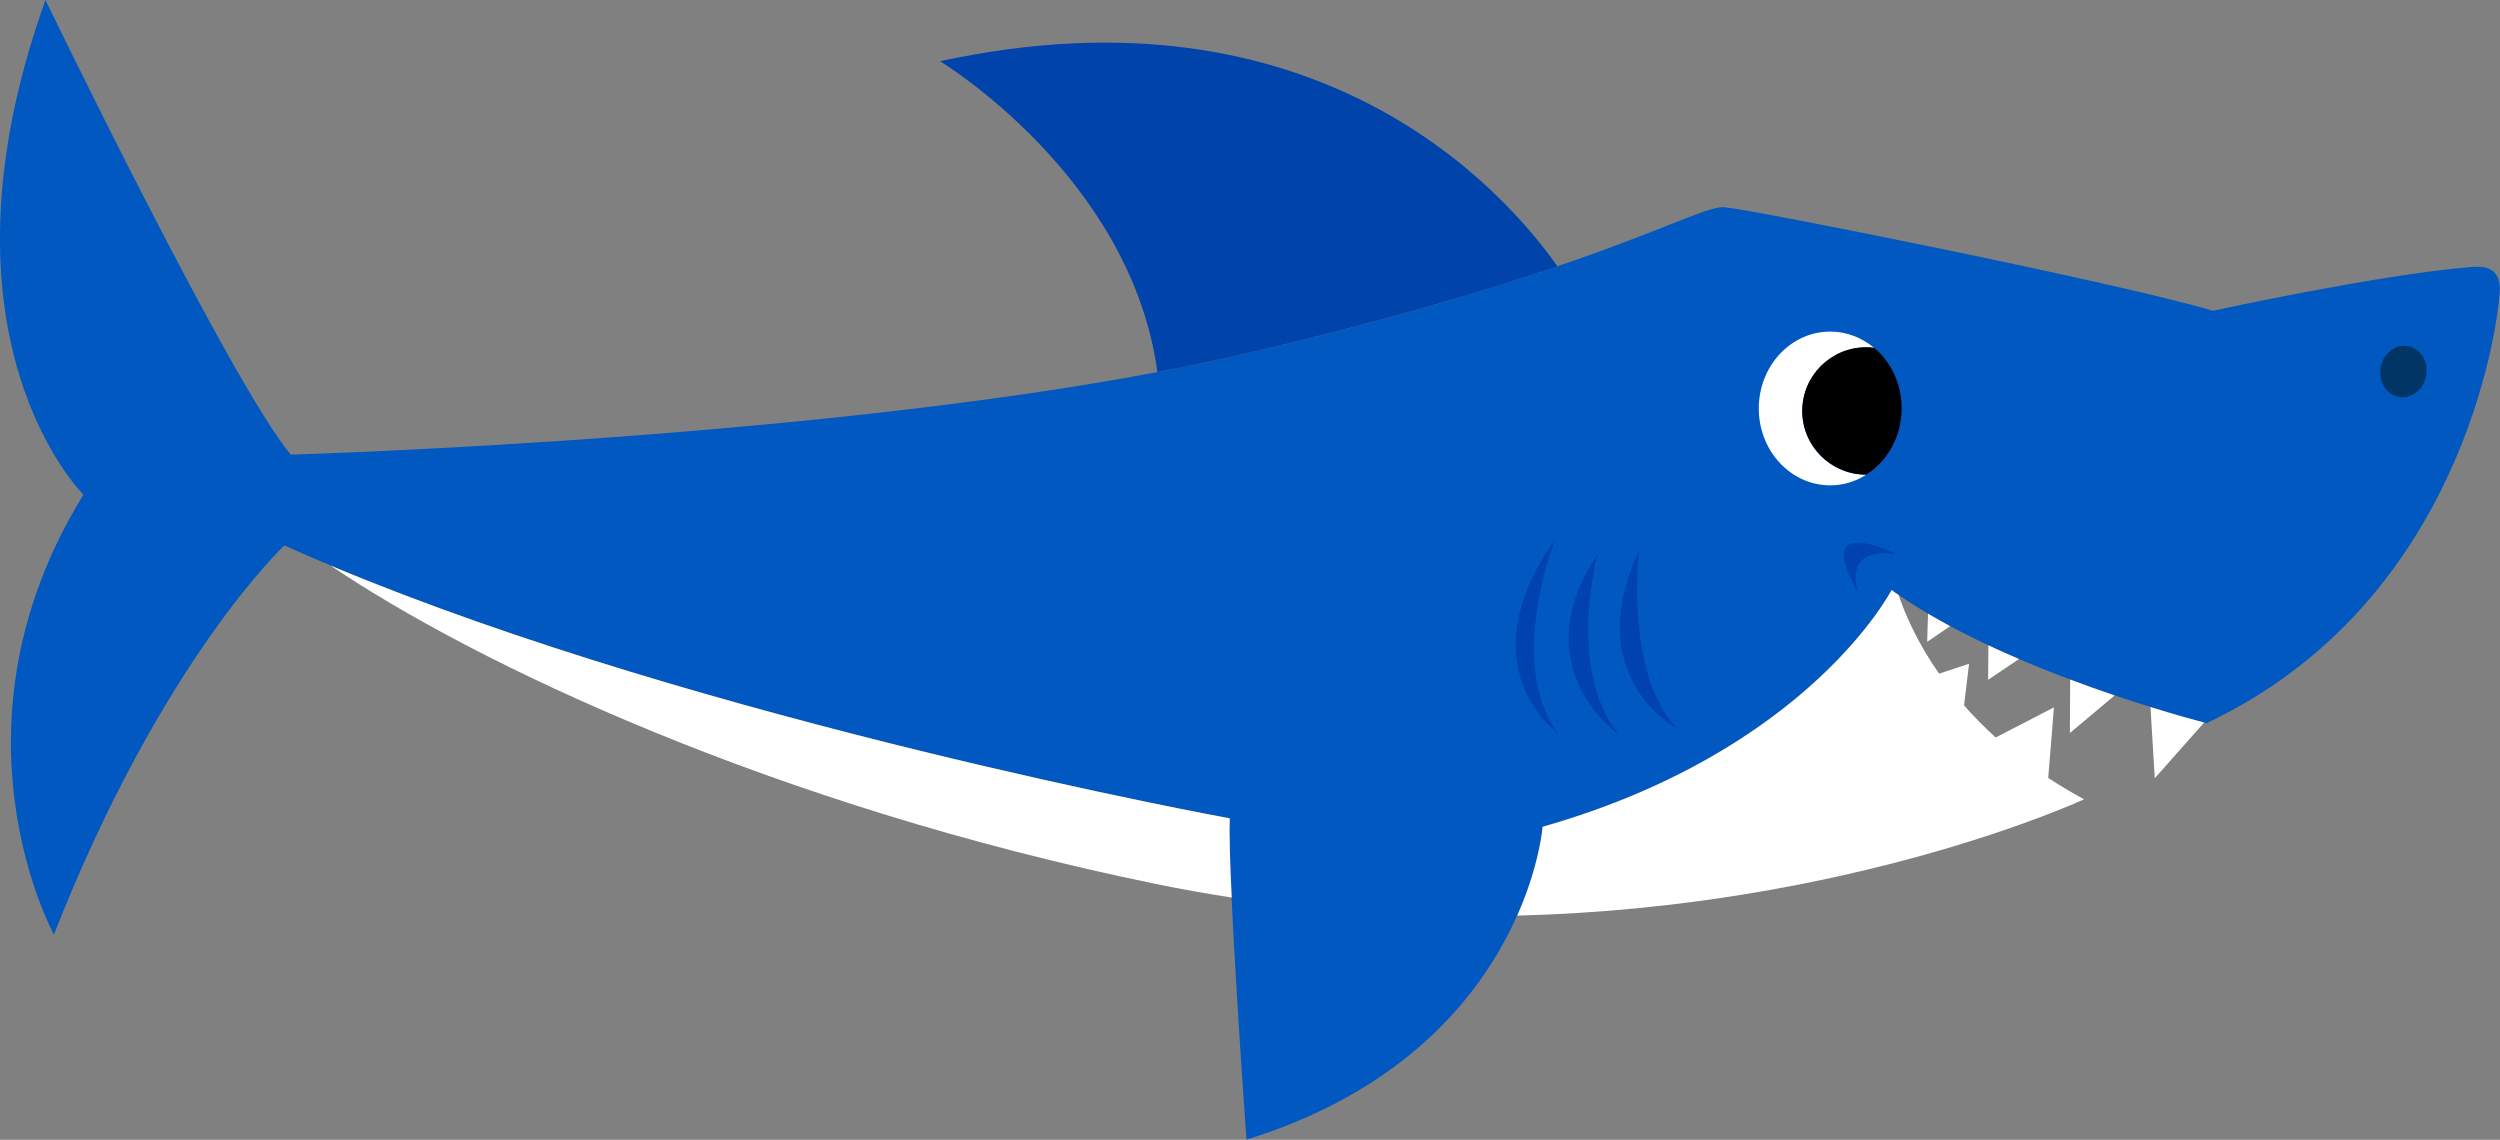 <?xml version="1.0" encoding="utf-8"?>
<!-- Generator: Adobe Illustrator 21.1.0, SVG Export Plug-In . SVG Version: 6.00 Build 0)  -->
<svg version="1.1" id="Capa_1" xmlns="http://www.w3.org/2000/svg" xmlns:xlink="http://www.w3.org/1999/xlink" x="0px" y="0px"
	 viewBox="0 0 1743.1 794.7" style="enable-background:new 0 0 1743.1 794.7;" xml:space="preserve">
<rect x="0" y="0" width="1743.1" height="794.7" fill="#808080" stroke="none"/>
<style type="text/css">
	.st0{fill:#FFCE00;}
	.st1{fill:#FFFDFF;}
	.st2{fill:#FFBF00;}
	.st3{fill:#FFFDEF;}
	.st4{fill:#964000;}
	.st5{fill:#FFFCF8;}
	.st6{fill:#FF60A8;}
	.st7{fill:#FF2391;}
	.st8{fill:#FF4C97;}
	.st9{fill:#BA0445;}
	.st10{fill:#FF529E;}
	.st11{fill:#ED2B7D;}
	.st12{fill:#0058C0;}
	.st13{fill:#0043AB;}
	.st14{fill:#FFFFFF;}
	.st15{fill:#0042AF;}
	.st16{fill:#003565;}
	.st17{fill:#FF897B;}
	.st18{fill:#FF695A;}
	.st19{fill:#4F0000;}
	.st20{fill:#FF5A4E;}
	.st21{fill:#FF584D;}
	.st22{fill:#FF5349;}
	.st23{fill:#FFFEFF;}
	.st24{fill:#E6E6E6;}
	.st25{fill:#FF605C;}
	.st26{fill:#AF4945;}
	.st27{opacity:0.48;fill:#F2F2F2;}
	.st28{fill:#95C101;}
	.st29{fill:#59AC00;}
	.st30{fill:#70A400;}
	.st31{fill:#529D00;}
	.st32{fill:#E75EDE;}
	.st33{fill:none;}
	.st34{fill:#FFBCF4;}
	.st35{fill:#000007;}
	.st36{fill:#DB54C0;}
	.st37{fill:#BD40A9;}
	.st38{fill:#9C1426;}
	.st39{fill:#F77136;}
	.st40{fill:#E658D6;}
	.st41{fill:#E751D0;}
	.st42{fill:#FF475B;}
	.st43{fill:#CC163F;}
	.st44{fill:#FEC914;}
	.st45{fill:#9E5E0A;}
	.st46{fill:#040008;}
	.st47{fill:#DC1B43;}
	.st48{fill:#AB0328;}
	.st49{fill:#8E0E25;}
	.st50{fill:#FB2D42;}
	.st51{fill:#FFC000;}
	.st52{fill:#F40560;}
	.st53{fill:#FF719F;}
	.st54{fill:#F7E700;}
	.st55{fill:#F9539E;}
	.st56{fill:#FDE900;}
	.st57{fill:#00B681;}
	.st58{fill:#00EDC6;}
	.st59{fill:#710227;}
	.st60{fill:#C5075D;}
	.st61{fill:#FAC300;}
	.st62{fill:#00F5C7;}
	.st63{fill:#00725B;}
	.st64{fill:#8CFFF5;}
	.st65{fill:#A0FFF5;}
	.st66{fill:#73D29B;}
	.st67{fill:#7E4CD2;}
	.st68{fill:#4D299A;}
	.st69{fill:#562CA0;}
	.st70{fill:#41178A;}
	.st71{fill:#330C73;}
	.st72{fill:#B991FB;}
	.st73{fill:#3F0A58;}
	.st74{fill:#FBB03B;}
	.st75{fill:#E78300;}
	.st76{fill:#D66F00;}
	.st77{fill:#D66300;}
	.st78{fill:#F98F10;}
</style>
<path class="st12" d="M31.7,0c0,0,128.3,265.4,171,317c0,0,411.4-11.8,660.5-69.3s319.9-104.7,339.1-103.2
	c19.2,1.5,277.2,53.1,340.6,72.2c0,0,116.2-25.4,179.9-30.5c6.7-0.5,21.4-1.7,20.1,17.7c-1.5,23.6-26,216.2-204.4,300.3
	c0,0-140.1-35.4-219.7-92.9c0,0-57.5,112.1-243.3,165.1c0,0-11.8,157.8-206.4,218.2c0,0-13.3-184.3-11.8-224.1
	c0,0-396.6-72.2-659-190.2c0,0-85.5,79.6-160.7,271.3c0,0-79.6-144.5,20.6-306.7C58.3,345-52.8,235.9,31.7,0z"/>
<g>
	<path class="st13" d="M1085.9,185.7c-37-52.6-167.2-200.3-430.5-143c0,0,132.9,80,151.6,216.7c19.5-3.7,38.3-7.6,56.3-11.7
		C963.7,224.5,1035.1,203,1085.9,185.7z"/>
</g>
<path class="st14" d="M857.4,570.6c0,0-365.4-66.6-626.8-176.2C332.1,463,539.7,561.7,805.8,616.3c17.9,3.7,35.5,6.8,53,9.5
	C857.6,601.4,857,581,857.4,570.6z"/>
<path class="st15" d="M1295.8,413.3c0,0-12.8-32.4,26.5-27C1322.3,386.3,1262.4,356.3,1295.8,413.3z"/>
<path class="st14" d="M1256.6,286.6c0-24.5,20-44.4,44.6-44.4c1.9,0,3.8,0.2,5.6,0.4c-8.5-7.1-19.1-11.4-30.7-11.4
	c-27.5,0-49.8,24-49.8,53.6s22.3,53.6,49.8,53.6c9.2,0,17.7-2.7,25.1-7.4l0,0C1276.5,331,1256.6,311.1,1256.6,286.6z"/>
<path d="M1325.9,284.7c0-17.1-7.5-32.4-19.1-42.2c-1.8-0.2-3.7-0.4-5.6-0.4c-24.6,0-44.6,19.9-44.6,44.4c0,24.5,20,44.4,44.6,44.4
	l0,0C1315.9,321.7,1325.9,304.5,1325.9,284.7z"/>
<ellipse transform="matrix(0.174 -0.985 0.985 0.174 1129.03 1863.712)" class="st16" cx="1674.9" cy="259.2" rx="18" ry="16.1"/>
<path class="st15" d="M1142.9,383.8c0,0-10.6,85.4,26.5,124.3C1169.5,508.2,1101.2,472.3,1142.9,383.8z"/>
<path class="st15" d="M1114,386.4c0,0-22.2,80.1,14.7,125.7C1128.7,512.1,1060.9,465.4,1114,386.4z"/>
<path class="st15" d="M1084.3,376.1c0,0-34.2,85.5,1.6,134.7C1085.9,510.8,1021.6,465.3,1084.3,376.1z"/>
<path class="st14" d="M1343.7,447.5l16-10.9c-5.2-2.8-10.4-5.7-15.4-8.7C1344,436.7,1343.7,447.5,1343.7,447.5z"/>
<path class="st14" d="M1386.2,474l21.5-14.5c-7.1-3.1-14.3-6.2-21.3-9.6C1386.3,459.4,1386.2,474,1386.2,474z"/>
<path class="st14" d="M1443.2,511.1l31.2-26.2c-9.8-3.3-20.2-7-31-11.1L1443.2,511.1z"/>
<path class="st14" d="M1502.4,542.6l34.4-38.8c-4.7-1.2-18.4-4.9-37.4-10.8L1502.4,542.6z"/>
<path class="st14" d="M1428.1,542.4l4-49.2l-40.6,21c-8.3-7.5-15.6-15-22.1-22.4l3.5-29l-20.9,6.9c-15.2-21.8-23.7-41.4-28.2-54.8
	c-1.7-1.1-3.3-2.3-4.9-3.5c0,0-57.5,112.1-243.3,165.1c0,0-2,26.5-17.7,61.9c233.6-5.9,395.2-81.1,395.2-81.1
	C1444.2,552.5,1435.9,547.5,1428.1,542.4z"/>
</svg>
